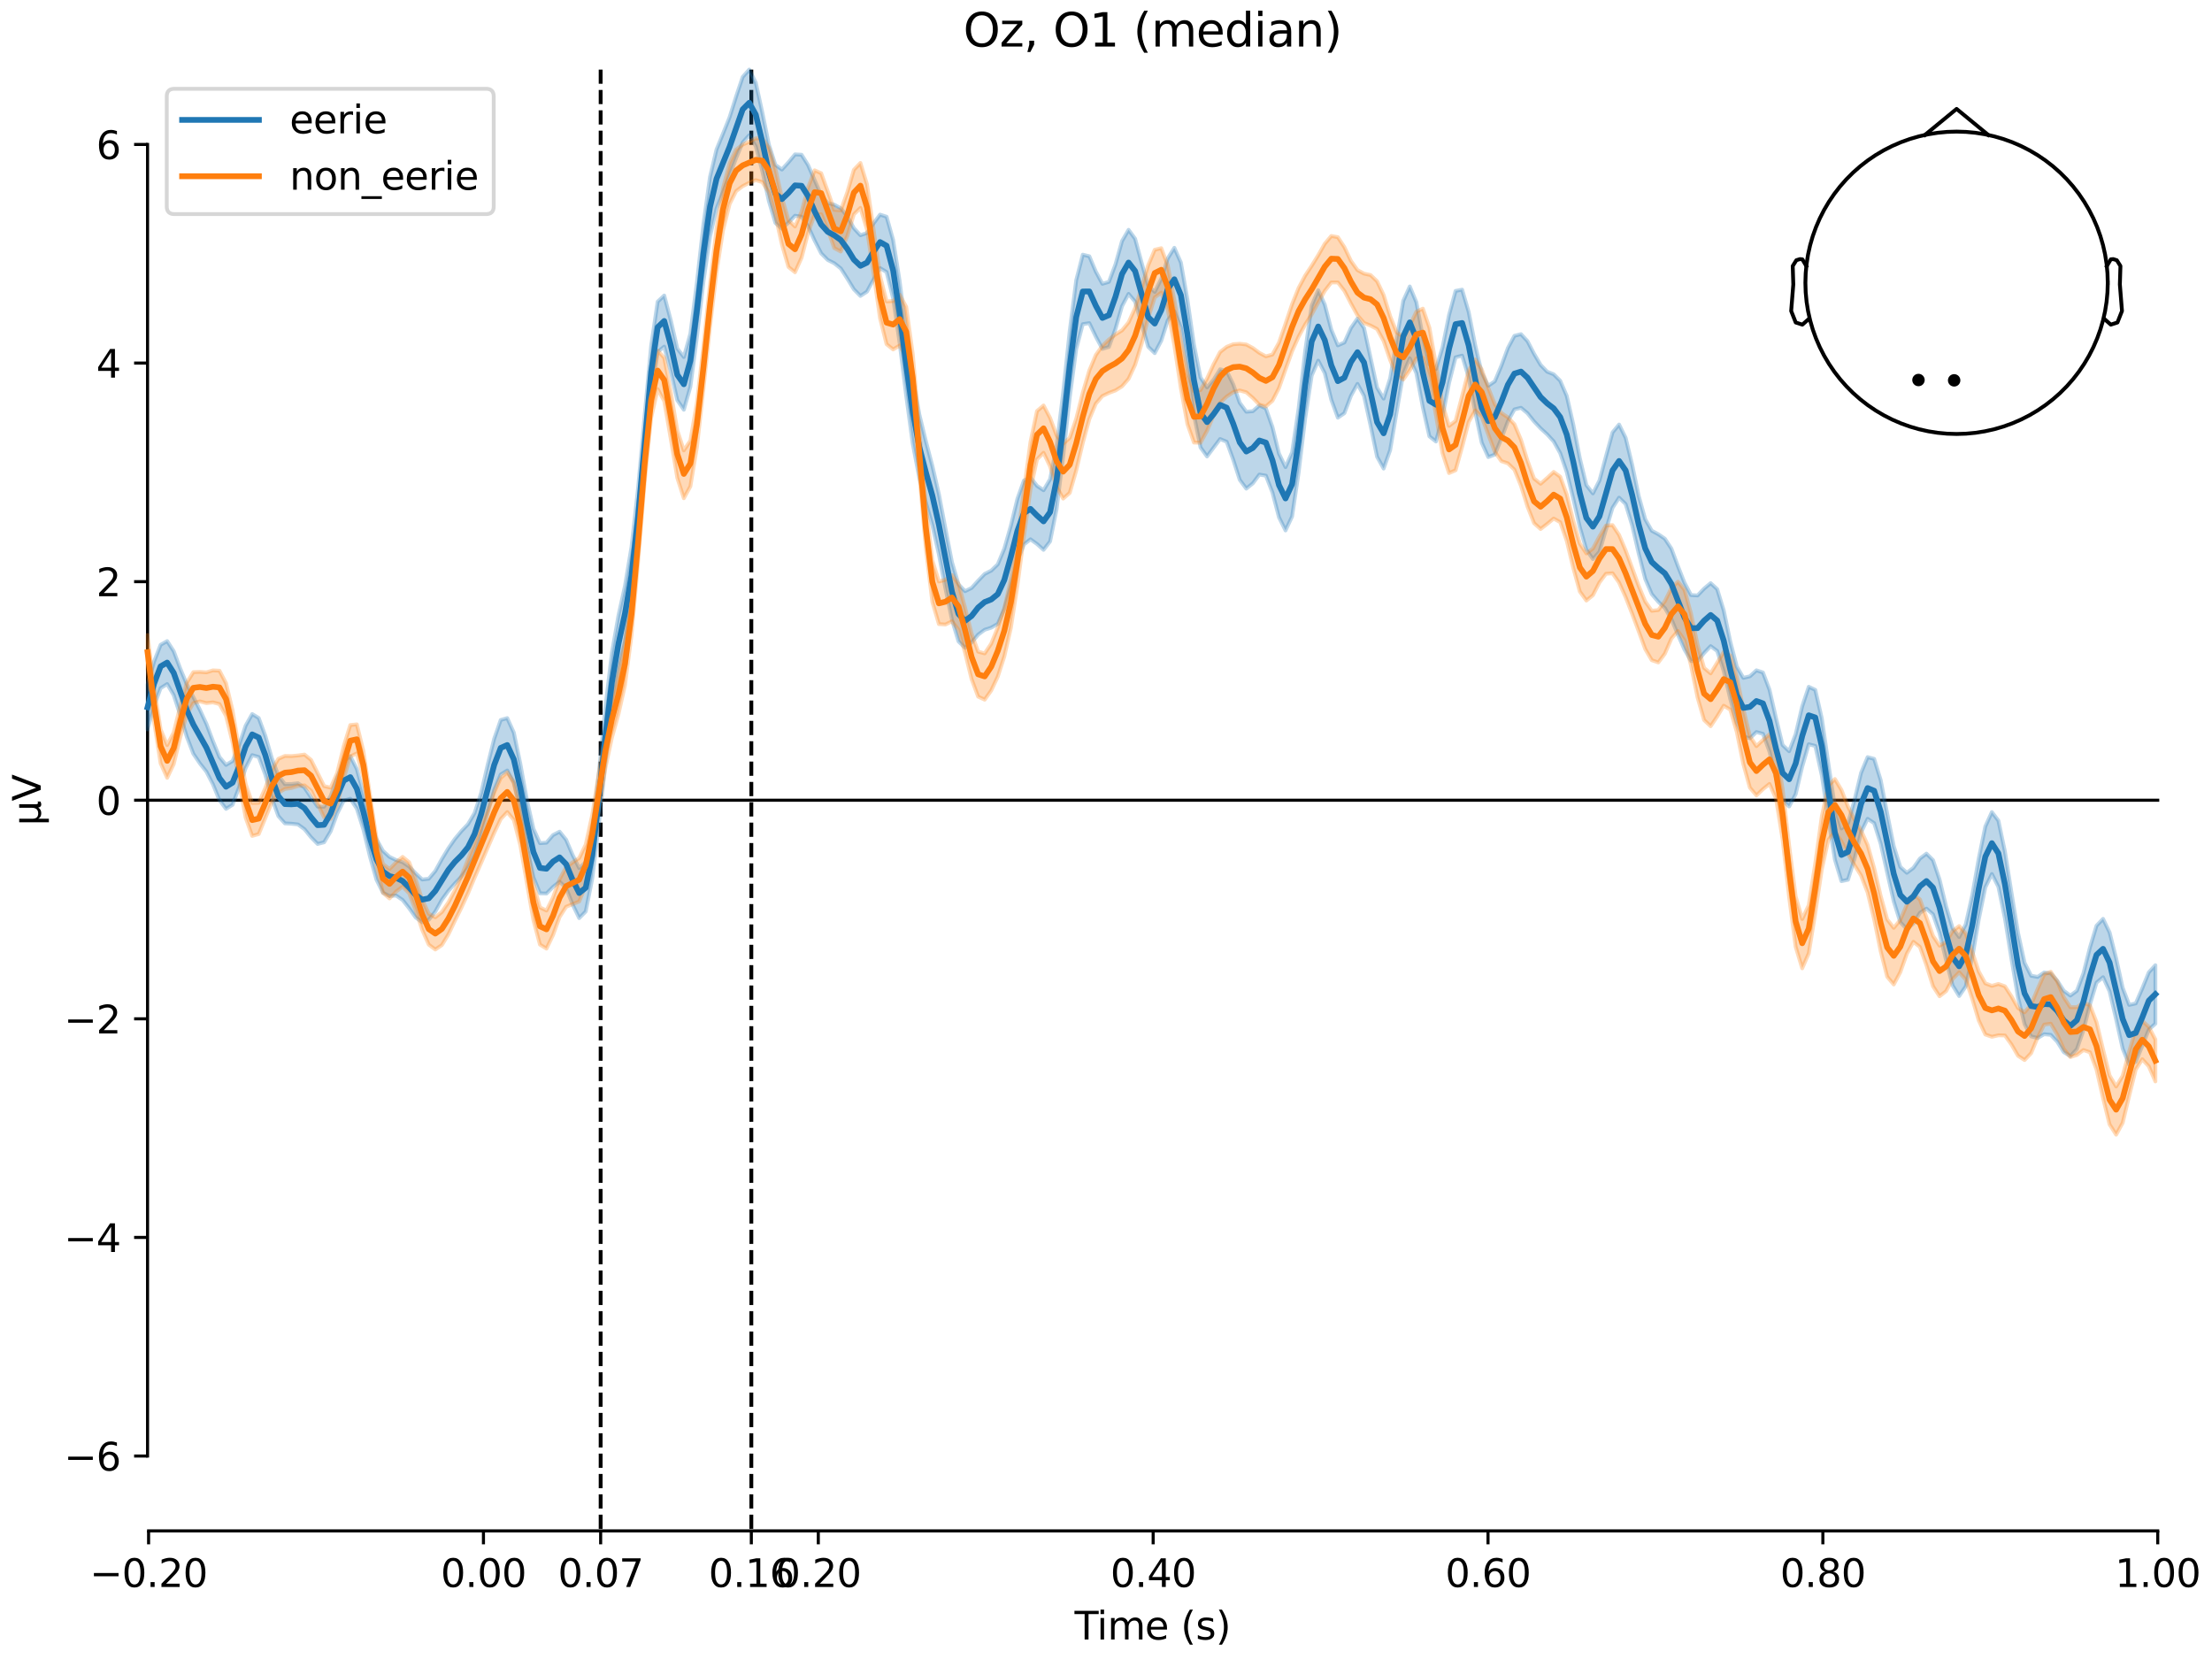 <?xml version="1.0" encoding="utf-8" standalone="no"?>
<!DOCTYPE svg PUBLIC "-//W3C//DTD SVG 1.1//EN"
  "http://www.w3.org/Graphics/SVG/1.1/DTD/svg11.dtd">
<svg xmlns:xlink="http://www.w3.org/1999/xlink" width="576pt" height="432pt" viewBox="0 0 576 432" xmlns="http://www.w3.org/2000/svg" version="1.1">
 <defs>
  <style type="text/css">*{stroke-linejoin: round; stroke-linecap: butt}</style>
 </defs>
 <g id="figure_1">
  <g id="patch_1">
   <path d="M 0 432 
L 576 432 
L 576 0 
L 0 0 
z
" style="fill: #ffffff"/>
  </g>
  <g id="axes_1">
   <g id="patch_2">
    <path d="M 38.421 398.644 
L 561.867 398.644 
L 561.867 18.118 
L 38.421 18.118 
L 38.421 398.644 
z
" style="fill: none; opacity: 0"/>
   </g>
   <g id="patch_3">
    <path d="M 38.421 379.14 
L 38.421 37.622 
" style="fill: none; stroke: #000000; stroke-width: 0.8; stroke-linejoin: miter; stroke-linecap: square"/>
   </g>
   <g id="LineCollection_1">
    <path d="M 156.407 18.118 
L 156.407 398.644 
" clip-path="url(#pf7783810d3)" style="fill: none; stroke-dasharray: 3.7,1.6; stroke-dashoffset: 0; stroke: #000000"/>
    <path d="M 195.645 18.118 
L 195.645 398.644 
" clip-path="url(#pf7783810d3)" style="fill: none; stroke-dasharray: 3.7,1.6; stroke-dashoffset: 0; stroke: #000000"/>
   </g>
   <g id="matplotlib.axis_1">
    <g id="xtick_1">
     <g id="line2d_1">
      <defs>
       <path id="m8d69653746" d="M 0 0 
L 0 3.5 
" style="stroke: #000000; stroke-width: 0.8"/>
      </defs>
      <g>
       <use xlink:href="#m8d69653746" x="38.693" y="398.644" style="stroke: #000000; stroke-width: 0.8"/>
      </g>
     </g>
     <g id="text_1">
      <!-- −0.20 -->
      <g transform="translate(23.37 413.242) scale(0.1 -0.1)">
       <defs>
        <path id="DejaVuSans-2212" d="M 678 2272 
L 4684 2272 
L 4684 1741 
L 678 1741 
L 678 2272 
z
" transform="scale(0.016)"/>
        <path id="DejaVuSans-30" d="M 2034 4250 
Q 1547 4250 1301 3770 
Q 1056 3291 1056 2328 
Q 1056 1369 1301 889 
Q 1547 409 2034 409 
Q 2525 409 2770 889 
Q 3016 1369 3016 2328 
Q 3016 3291 2770 3770 
Q 2525 4250 2034 4250 
z
M 2034 4750 
Q 2819 4750 3233 4129 
Q 3647 3509 3647 2328 
Q 3647 1150 3233 529 
Q 2819 -91 2034 -91 
Q 1250 -91 836 529 
Q 422 1150 422 2328 
Q 422 3509 836 4129 
Q 1250 4750 2034 4750 
z
" transform="scale(0.016)"/>
        <path id="DejaVuSans-2e" d="M 684 794 
L 1344 794 
L 1344 0 
L 684 0 
L 684 794 
z
" transform="scale(0.016)"/>
        <path id="DejaVuSans-32" d="M 1228 531 
L 3431 531 
L 3431 0 
L 469 0 
L 469 531 
Q 828 903 1448 1529 
Q 2069 2156 2228 2338 
Q 2531 2678 2651 2914 
Q 2772 3150 2772 3378 
Q 2772 3750 2511 3984 
Q 2250 4219 1831 4219 
Q 1534 4219 1204 4116 
Q 875 4013 500 3803 
L 500 4441 
Q 881 4594 1212 4672 
Q 1544 4750 1819 4750 
Q 2544 4750 2975 4387 
Q 3406 4025 3406 3419 
Q 3406 3131 3298 2873 
Q 3191 2616 2906 2266 
Q 2828 2175 2409 1742 
Q 1991 1309 1228 531 
z
" transform="scale(0.016)"/>
       </defs>
       <use xlink:href="#DejaVuSans-2212"/>
       <use xlink:href="#DejaVuSans-30" transform="translate(83.789 0)"/>
       <use xlink:href="#DejaVuSans-2e" transform="translate(147.412 0)"/>
       <use xlink:href="#DejaVuSans-32" transform="translate(179.199 0)"/>
       <use xlink:href="#DejaVuSans-30" transform="translate(242.822 0)"/>
      </g>
     </g>
    </g>
    <g id="xtick_2">
     <g id="line2d_2">
      <g>
       <use xlink:href="#m8d69653746" x="125.889" y="398.644" style="stroke: #000000; stroke-width: 0.8"/>
      </g>
     </g>
     <g id="text_2">
      <!-- 0.00 -->
      <g transform="translate(114.756 413.242) scale(0.1 -0.1)">
       <use xlink:href="#DejaVuSans-30"/>
       <use xlink:href="#DejaVuSans-2e" transform="translate(63.623 0)"/>
       <use xlink:href="#DejaVuSans-30" transform="translate(95.41 0)"/>
       <use xlink:href="#DejaVuSans-30" transform="translate(159.033 0)"/>
      </g>
     </g>
    </g>
    <g id="xtick_3">
     <g id="line2d_3">
      <g>
       <use xlink:href="#m8d69653746" x="156.407" y="398.644" style="stroke: #000000; stroke-width: 0.8"/>
      </g>
     </g>
     <g id="text_3">
      <!-- 0.07 -->
      <g transform="translate(145.274 413.242) scale(0.1 -0.1)">
       <defs>
        <path id="DejaVuSans-37" d="M 525 4666 
L 3525 4666 
L 3525 4397 
L 1831 0 
L 1172 0 
L 2766 4134 
L 525 4134 
L 525 4666 
z
" transform="scale(0.016)"/>
       </defs>
       <use xlink:href="#DejaVuSans-30"/>
       <use xlink:href="#DejaVuSans-2e" transform="translate(63.623 0)"/>
       <use xlink:href="#DejaVuSans-30" transform="translate(95.41 0)"/>
       <use xlink:href="#DejaVuSans-37" transform="translate(159.033 0)"/>
      </g>
     </g>
    </g>
    <g id="xtick_4">
     <g id="line2d_4">
      <g>
       <use xlink:href="#m8d69653746" x="195.645" y="398.644" style="stroke: #000000; stroke-width: 0.8"/>
      </g>
     </g>
     <g id="text_4">
      <!-- 0.16 -->
      <g transform="translate(184.512 413.242) scale(0.1 -0.1)">
       <defs>
        <path id="DejaVuSans-31" d="M 794 531 
L 1825 531 
L 1825 4091 
L 703 3866 
L 703 4441 
L 1819 4666 
L 2450 4666 
L 2450 531 
L 3481 531 
L 3481 0 
L 794 0 
L 794 531 
z
" transform="scale(0.016)"/>
        <path id="DejaVuSans-36" d="M 2113 2584 
Q 1688 2584 1439 2293 
Q 1191 2003 1191 1497 
Q 1191 994 1439 701 
Q 1688 409 2113 409 
Q 2538 409 2786 701 
Q 3034 994 3034 1497 
Q 3034 2003 2786 2293 
Q 2538 2584 2113 2584 
z
M 3366 4563 
L 3366 3988 
Q 3128 4100 2886 4159 
Q 2644 4219 2406 4219 
Q 1781 4219 1451 3797 
Q 1122 3375 1075 2522 
Q 1259 2794 1537 2939 
Q 1816 3084 2150 3084 
Q 2853 3084 3261 2657 
Q 3669 2231 3669 1497 
Q 3669 778 3244 343 
Q 2819 -91 2113 -91 
Q 1303 -91 875 529 
Q 447 1150 447 2328 
Q 447 3434 972 4092 
Q 1497 4750 2381 4750 
Q 2619 4750 2861 4703 
Q 3103 4656 3366 4563 
z
" transform="scale(0.016)"/>
       </defs>
       <use xlink:href="#DejaVuSans-30"/>
       <use xlink:href="#DejaVuSans-2e" transform="translate(63.623 0)"/>
       <use xlink:href="#DejaVuSans-31" transform="translate(95.41 0)"/>
       <use xlink:href="#DejaVuSans-36" transform="translate(159.033 0)"/>
      </g>
     </g>
    </g>
    <g id="xtick_5">
     <g id="line2d_5">
      <g>
       <use xlink:href="#m8d69653746" x="213.084" y="398.644" style="stroke: #000000; stroke-width: 0.8"/>
      </g>
     </g>
     <g id="text_5">
      <!-- 0.20 -->
      <g transform="translate(201.952 413.242) scale(0.1 -0.1)">
       <use xlink:href="#DejaVuSans-30"/>
       <use xlink:href="#DejaVuSans-2e" transform="translate(63.623 0)"/>
       <use xlink:href="#DejaVuSans-32" transform="translate(95.41 0)"/>
       <use xlink:href="#DejaVuSans-30" transform="translate(159.033 0)"/>
      </g>
     </g>
    </g>
    <g id="xtick_6">
     <g id="line2d_6">
      <g>
       <use xlink:href="#m8d69653746" x="300.28" y="398.644" style="stroke: #000000; stroke-width: 0.8"/>
      </g>
     </g>
     <g id="text_6">
      <!-- 0.40 -->
      <g transform="translate(289.147 413.242) scale(0.1 -0.1)">
       <defs>
        <path id="DejaVuSans-34" d="M 2419 4116 
L 825 1625 
L 2419 1625 
L 2419 4116 
z
M 2253 4666 
L 3047 4666 
L 3047 1625 
L 3713 1625 
L 3713 1100 
L 3047 1100 
L 3047 0 
L 2419 0 
L 2419 1100 
L 313 1100 
L 313 1709 
L 2253 4666 
z
" transform="scale(0.016)"/>
       </defs>
       <use xlink:href="#DejaVuSans-30"/>
       <use xlink:href="#DejaVuSans-2e" transform="translate(63.623 0)"/>
       <use xlink:href="#DejaVuSans-34" transform="translate(95.41 0)"/>
       <use xlink:href="#DejaVuSans-30" transform="translate(159.033 0)"/>
      </g>
     </g>
    </g>
    <g id="xtick_7">
     <g id="line2d_7">
      <g>
       <use xlink:href="#m8d69653746" x="387.476" y="398.644" style="stroke: #000000; stroke-width: 0.8"/>
      </g>
     </g>
     <g id="text_7">
      <!-- 0.60 -->
      <g transform="translate(376.343 413.242) scale(0.1 -0.1)">
       <use xlink:href="#DejaVuSans-30"/>
       <use xlink:href="#DejaVuSans-2e" transform="translate(63.623 0)"/>
       <use xlink:href="#DejaVuSans-36" transform="translate(95.41 0)"/>
       <use xlink:href="#DejaVuSans-30" transform="translate(159.033 0)"/>
      </g>
     </g>
    </g>
    <g id="xtick_8">
     <g id="line2d_8">
      <g>
       <use xlink:href="#m8d69653746" x="474.671" y="398.644" style="stroke: #000000; stroke-width: 0.8"/>
      </g>
     </g>
     <g id="text_8">
      <!-- 0.80 -->
      <g transform="translate(463.538 413.242) scale(0.1 -0.1)">
       <defs>
        <path id="DejaVuSans-38" d="M 2034 2216 
Q 1584 2216 1326 1975 
Q 1069 1734 1069 1313 
Q 1069 891 1326 650 
Q 1584 409 2034 409 
Q 2484 409 2743 651 
Q 3003 894 3003 1313 
Q 3003 1734 2745 1975 
Q 2488 2216 2034 2216 
z
M 1403 2484 
Q 997 2584 770 2862 
Q 544 3141 544 3541 
Q 544 4100 942 4425 
Q 1341 4750 2034 4750 
Q 2731 4750 3128 4425 
Q 3525 4100 3525 3541 
Q 3525 3141 3298 2862 
Q 3072 2584 2669 2484 
Q 3125 2378 3379 2068 
Q 3634 1759 3634 1313 
Q 3634 634 3220 271 
Q 2806 -91 2034 -91 
Q 1263 -91 848 271 
Q 434 634 434 1313 
Q 434 1759 690 2068 
Q 947 2378 1403 2484 
z
M 1172 3481 
Q 1172 3119 1398 2916 
Q 1625 2713 2034 2713 
Q 2441 2713 2670 2916 
Q 2900 3119 2900 3481 
Q 2900 3844 2670 4047 
Q 2441 4250 2034 4250 
Q 1625 4250 1398 4047 
Q 1172 3844 1172 3481 
z
" transform="scale(0.016)"/>
       </defs>
       <use xlink:href="#DejaVuSans-30"/>
       <use xlink:href="#DejaVuSans-2e" transform="translate(63.623 0)"/>
       <use xlink:href="#DejaVuSans-38" transform="translate(95.41 0)"/>
       <use xlink:href="#DejaVuSans-30" transform="translate(159.033 0)"/>
      </g>
     </g>
    </g>
    <g id="xtick_9">
     <g id="line2d_9">
      <g>
       <use xlink:href="#m8d69653746" x="561.867" y="398.644" style="stroke: #000000; stroke-width: 0.8"/>
      </g>
     </g>
     <g id="text_9">
      <!-- 1.00 -->
      <g transform="translate(550.734 413.242) scale(0.1 -0.1)">
       <use xlink:href="#DejaVuSans-31"/>
       <use xlink:href="#DejaVuSans-2e" transform="translate(63.623 0)"/>
       <use xlink:href="#DejaVuSans-30" transform="translate(95.41 0)"/>
       <use xlink:href="#DejaVuSans-30" transform="translate(159.033 0)"/>
      </g>
     </g>
    </g>
    <g id="text_10">
     <!-- Time (s) -->
     <g transform="translate(279.815 426.92) scale(0.1 -0.1)">
      <defs>
       <path id="DejaVuSans-54" d="M -19 4666 
L 3928 4666 
L 3928 4134 
L 2272 4134 
L 2272 0 
L 1638 0 
L 1638 4134 
L -19 4134 
L -19 4666 
z
" transform="scale(0.016)"/>
       <path id="DejaVuSans-69" d="M 603 3500 
L 1178 3500 
L 1178 0 
L 603 0 
L 603 3500 
z
M 603 4863 
L 1178 4863 
L 1178 4134 
L 603 4134 
L 603 4863 
z
" transform="scale(0.016)"/>
       <path id="DejaVuSans-6d" d="M 3328 2828 
Q 3544 3216 3844 3400 
Q 4144 3584 4550 3584 
Q 5097 3584 5394 3201 
Q 5691 2819 5691 2113 
L 5691 0 
L 5113 0 
L 5113 2094 
Q 5113 2597 4934 2840 
Q 4756 3084 4391 3084 
Q 3944 3084 3684 2787 
Q 3425 2491 3425 1978 
L 3425 0 
L 2847 0 
L 2847 2094 
Q 2847 2600 2669 2842 
Q 2491 3084 2119 3084 
Q 1678 3084 1418 2786 
Q 1159 2488 1159 1978 
L 1159 0 
L 581 0 
L 581 3500 
L 1159 3500 
L 1159 2956 
Q 1356 3278 1631 3431 
Q 1906 3584 2284 3584 
Q 2666 3584 2933 3390 
Q 3200 3197 3328 2828 
z
" transform="scale(0.016)"/>
       <path id="DejaVuSans-65" d="M 3597 1894 
L 3597 1613 
L 953 1613 
Q 991 1019 1311 708 
Q 1631 397 2203 397 
Q 2534 397 2845 478 
Q 3156 559 3463 722 
L 3463 178 
Q 3153 47 2828 -22 
Q 2503 -91 2169 -91 
Q 1331 -91 842 396 
Q 353 884 353 1716 
Q 353 2575 817 3079 
Q 1281 3584 2069 3584 
Q 2775 3584 3186 3129 
Q 3597 2675 3597 1894 
z
M 3022 2063 
Q 3016 2534 2758 2815 
Q 2500 3097 2075 3097 
Q 1594 3097 1305 2825 
Q 1016 2553 972 2059 
L 3022 2063 
z
" transform="scale(0.016)"/>
       <path id="DejaVuSans-20" transform="scale(0.016)"/>
       <path id="DejaVuSans-28" d="M 1984 4856 
Q 1566 4138 1362 3434 
Q 1159 2731 1159 2009 
Q 1159 1288 1364 580 
Q 1569 -128 1984 -844 
L 1484 -844 
Q 1016 -109 783 600 
Q 550 1309 550 2009 
Q 550 2706 781 3412 
Q 1013 4119 1484 4856 
L 1984 4856 
z
" transform="scale(0.016)"/>
       <path id="DejaVuSans-73" d="M 2834 3397 
L 2834 2853 
Q 2591 2978 2328 3040 
Q 2066 3103 1784 3103 
Q 1356 3103 1142 2972 
Q 928 2841 928 2578 
Q 928 2378 1081 2264 
Q 1234 2150 1697 2047 
L 1894 2003 
Q 2506 1872 2764 1633 
Q 3022 1394 3022 966 
Q 3022 478 2636 193 
Q 2250 -91 1575 -91 
Q 1294 -91 989 -36 
Q 684 19 347 128 
L 347 722 
Q 666 556 975 473 
Q 1284 391 1588 391 
Q 1994 391 2212 530 
Q 2431 669 2431 922 
Q 2431 1156 2273 1281 
Q 2116 1406 1581 1522 
L 1381 1569 
Q 847 1681 609 1914 
Q 372 2147 372 2553 
Q 372 3047 722 3315 
Q 1072 3584 1716 3584 
Q 2034 3584 2315 3537 
Q 2597 3491 2834 3397 
z
" transform="scale(0.016)"/>
       <path id="DejaVuSans-29" d="M 513 4856 
L 1013 4856 
Q 1481 4119 1714 3412 
Q 1947 2706 1947 2009 
Q 1947 1309 1714 600 
Q 1481 -109 1013 -844 
L 513 -844 
Q 928 -128 1133 580 
Q 1338 1288 1338 2009 
Q 1338 2731 1133 3434 
Q 928 4138 513 4856 
z
" transform="scale(0.016)"/>
      </defs>
      <use xlink:href="#DejaVuSans-54"/>
      <use xlink:href="#DejaVuSans-69" transform="translate(57.959 0)"/>
      <use xlink:href="#DejaVuSans-6d" transform="translate(85.742 0)"/>
      <use xlink:href="#DejaVuSans-65" transform="translate(183.154 0)"/>
      <use xlink:href="#DejaVuSans-20" transform="translate(244.678 0)"/>
      <use xlink:href="#DejaVuSans-28" transform="translate(276.465 0)"/>
      <use xlink:href="#DejaVuSans-73" transform="translate(315.479 0)"/>
      <use xlink:href="#DejaVuSans-29" transform="translate(367.578 0)"/>
     </g>
    </g>
   </g>
   <g id="matplotlib.axis_2">
    <g id="ytick_1">
     <g id="line2d_10">
      <defs>
       <path id="m2454a46559" d="M 0 0 
L -3.5 0 
" style="stroke: #000000; stroke-width: 0.8"/>
      </defs>
      <g>
       <use xlink:href="#m2454a46559" x="38.421" y="379.14" style="stroke: #000000; stroke-width: 0.8"/>
      </g>
     </g>
     <g id="text_11">
      <!-- −6 -->
      <g transform="translate(16.678 382.939) scale(0.1 -0.1)">
       <use xlink:href="#DejaVuSans-2212"/>
       <use xlink:href="#DejaVuSans-36" transform="translate(83.789 0)"/>
      </g>
     </g>
    </g>
    <g id="ytick_2">
     <g id="line2d_11">
      <g>
       <use xlink:href="#m2454a46559" x="38.421" y="322.22" style="stroke: #000000; stroke-width: 0.8"/>
      </g>
     </g>
     <g id="text_12">
      <!-- −4 -->
      <g transform="translate(16.678 326.019) scale(0.1 -0.1)">
       <use xlink:href="#DejaVuSans-2212"/>
       <use xlink:href="#DejaVuSans-34" transform="translate(83.789 0)"/>
      </g>
     </g>
    </g>
    <g id="ytick_3">
     <g id="line2d_12">
      <g>
       <use xlink:href="#m2454a46559" x="38.421" y="265.301" style="stroke: #000000; stroke-width: 0.8"/>
      </g>
     </g>
     <g id="text_13">
      <!-- −2 -->
      <g transform="translate(16.678 269.1) scale(0.1 -0.1)">
       <use xlink:href="#DejaVuSans-2212"/>
       <use xlink:href="#DejaVuSans-32" transform="translate(83.789 0)"/>
      </g>
     </g>
    </g>
    <g id="ytick_4">
     <g id="line2d_13">
      <g>
       <use xlink:href="#m2454a46559" x="38.421" y="208.381" style="stroke: #000000; stroke-width: 0.8"/>
      </g>
     </g>
     <g id="text_14">
      <!-- 0 -->
      <g transform="translate(25.058 212.18) scale(0.1 -0.1)">
       <use xlink:href="#DejaVuSans-30"/>
      </g>
     </g>
    </g>
    <g id="ytick_5">
     <g id="line2d_14">
      <g>
       <use xlink:href="#m2454a46559" x="38.421" y="151.461" style="stroke: #000000; stroke-width: 0.8"/>
      </g>
     </g>
     <g id="text_15">
      <!-- 2 -->
      <g transform="translate(25.058 155.261) scale(0.1 -0.1)">
       <use xlink:href="#DejaVuSans-32"/>
      </g>
     </g>
    </g>
    <g id="ytick_6">
     <g id="line2d_15">
      <g>
       <use xlink:href="#m2454a46559" x="38.421" y="94.542" style="stroke: #000000; stroke-width: 0.8"/>
      </g>
     </g>
     <g id="text_16">
      <!-- 4 -->
      <g transform="translate(25.058 98.341) scale(0.1 -0.1)">
       <use xlink:href="#DejaVuSans-34"/>
      </g>
     </g>
    </g>
    <g id="ytick_7">
     <g id="line2d_16">
      <g>
       <use xlink:href="#m2454a46559" x="38.421" y="37.622" style="stroke: #000000; stroke-width: 0.8"/>
      </g>
     </g>
     <g id="text_17">
      <!-- 6 -->
      <g transform="translate(25.058 41.421) scale(0.1 -0.1)">
       <use xlink:href="#DejaVuSans-36"/>
      </g>
     </g>
    </g>
    <g id="text_18">
     <!-- µV -->
     <g transform="translate(10.599 214.982) rotate(-90) scale(0.1 -0.1)">
      <defs>
       <path id="DejaVuSans-b5" d="M 544 -1331 
L 544 3500 
L 1119 3500 
L 1119 1325 
Q 1119 872 1334 640 
Q 1550 409 1972 409 
Q 2434 409 2667 671 
Q 2900 934 2900 1459 
L 2900 3500 
L 3475 3500 
L 3475 806 
Q 3475 619 3529 530 
Q 3584 441 3700 441 
Q 3728 441 3778 458 
Q 3828 475 3916 513 
L 3916 50 
Q 3788 -22 3673 -56 
Q 3559 -91 3450 -91 
Q 3234 -91 3106 31 
Q 2978 153 2931 403 
Q 2775 156 2548 32 
Q 2322 -91 2016 -91 
Q 1697 -91 1473 31 
Q 1250 153 1119 397 
L 1119 -1331 
L 544 -1331 
z
" transform="scale(0.016)"/>
       <path id="DejaVuSans-56" d="M 1831 0 
L 50 4666 
L 709 4666 
L 2188 738 
L 3669 4666 
L 4325 4666 
L 2547 0 
L 1831 0 
z
" transform="scale(0.016)"/>
      </defs>
      <use xlink:href="#DejaVuSans-b5"/>
      <use xlink:href="#DejaVuSans-56" transform="translate(63.623 0)"/>
     </g>
    </g>
   </g>
   <g id="patch_4">
    <path d="M 38.693 398.644 
L 561.867 398.644 
" style="fill: none; stroke: #000000; stroke-width: 0.8; stroke-linejoin: miter; stroke-linecap: square"/>
   </g>
   <g id="patch_5">
    <path d="M 38.421 208.381 
L 561.867 208.381 
" style="fill: none; stroke: #000000; stroke-width: 0.8; stroke-linejoin: miter; stroke-linecap: square"/>
   </g>
   <g id="text_19">
    <!-- Oz, O1 (median) -->
    <g transform="translate(250.837 12.118) scale(0.12 -0.12)">
     <defs>
      <path id="DejaVuSans-4f" d="M 2522 4238 
Q 1834 4238 1429 3725 
Q 1025 3213 1025 2328 
Q 1025 1447 1429 934 
Q 1834 422 2522 422 
Q 3209 422 3611 934 
Q 4013 1447 4013 2328 
Q 4013 3213 3611 3725 
Q 3209 4238 2522 4238 
z
M 2522 4750 
Q 3503 4750 4090 4092 
Q 4678 3434 4678 2328 
Q 4678 1225 4090 567 
Q 3503 -91 2522 -91 
Q 1538 -91 948 565 
Q 359 1222 359 2328 
Q 359 3434 948 4092 
Q 1538 4750 2522 4750 
z
" transform="scale(0.016)"/>
      <path id="DejaVuSans-7a" d="M 353 3500 
L 3084 3500 
L 3084 2975 
L 922 459 
L 3084 459 
L 3084 0 
L 275 0 
L 275 525 
L 2438 3041 
L 353 3041 
L 353 3500 
z
" transform="scale(0.016)"/>
      <path id="DejaVuSans-2c" d="M 750 794 
L 1409 794 
L 1409 256 
L 897 -744 
L 494 -744 
L 750 256 
L 750 794 
z
" transform="scale(0.016)"/>
      <path id="DejaVuSans-64" d="M 2906 2969 
L 2906 4863 
L 3481 4863 
L 3481 0 
L 2906 0 
L 2906 525 
Q 2725 213 2448 61 
Q 2172 -91 1784 -91 
Q 1150 -91 751 415 
Q 353 922 353 1747 
Q 353 2572 751 3078 
Q 1150 3584 1784 3584 
Q 2172 3584 2448 3432 
Q 2725 3281 2906 2969 
z
M 947 1747 
Q 947 1113 1208 752 
Q 1469 391 1925 391 
Q 2381 391 2643 752 
Q 2906 1113 2906 1747 
Q 2906 2381 2643 2742 
Q 2381 3103 1925 3103 
Q 1469 3103 1208 2742 
Q 947 2381 947 1747 
z
" transform="scale(0.016)"/>
      <path id="DejaVuSans-61" d="M 2194 1759 
Q 1497 1759 1228 1600 
Q 959 1441 959 1056 
Q 959 750 1161 570 
Q 1363 391 1709 391 
Q 2188 391 2477 730 
Q 2766 1069 2766 1631 
L 2766 1759 
L 2194 1759 
z
M 3341 1997 
L 3341 0 
L 2766 0 
L 2766 531 
Q 2569 213 2275 61 
Q 1981 -91 1556 -91 
Q 1019 -91 701 211 
Q 384 513 384 1019 
Q 384 1609 779 1909 
Q 1175 2209 1959 2209 
L 2766 2209 
L 2766 2266 
Q 2766 2663 2505 2880 
Q 2244 3097 1772 3097 
Q 1472 3097 1187 3025 
Q 903 2953 641 2809 
L 641 3341 
Q 956 3463 1253 3523 
Q 1550 3584 1831 3584 
Q 2591 3584 2966 3190 
Q 3341 2797 3341 1997 
z
" transform="scale(0.016)"/>
      <path id="DejaVuSans-6e" d="M 3513 2113 
L 3513 0 
L 2938 0 
L 2938 2094 
Q 2938 2591 2744 2837 
Q 2550 3084 2163 3084 
Q 1697 3084 1428 2787 
Q 1159 2491 1159 1978 
L 1159 0 
L 581 0 
L 581 3500 
L 1159 3500 
L 1159 2956 
Q 1366 3272 1645 3428 
Q 1925 3584 2291 3584 
Q 2894 3584 3203 3211 
Q 3513 2838 3513 2113 
z
" transform="scale(0.016)"/>
     </defs>
     <use xlink:href="#DejaVuSans-4f"/>
     <use xlink:href="#DejaVuSans-7a" transform="translate(78.711 0)"/>
     <use xlink:href="#DejaVuSans-2c" transform="translate(131.201 0)"/>
     <use xlink:href="#DejaVuSans-20" transform="translate(162.988 0)"/>
     <use xlink:href="#DejaVuSans-4f" transform="translate(194.775 0)"/>
     <use xlink:href="#DejaVuSans-31" transform="translate(273.486 0)"/>
     <use xlink:href="#DejaVuSans-20" transform="translate(337.109 0)"/>
     <use xlink:href="#DejaVuSans-28" transform="translate(368.896 0)"/>
     <use xlink:href="#DejaVuSans-6d" transform="translate(407.91 0)"/>
     <use xlink:href="#DejaVuSans-65" transform="translate(505.322 0)"/>
     <use xlink:href="#DejaVuSans-64" transform="translate(566.846 0)"/>
     <use xlink:href="#DejaVuSans-69" transform="translate(630.322 0)"/>
     <use xlink:href="#DejaVuSans-61" transform="translate(658.105 0)"/>
     <use xlink:href="#DejaVuSans-6e" transform="translate(719.385 0)"/>
     <use xlink:href="#DejaVuSans-29" transform="translate(782.764 0)"/>
    </g>
   </g>
   <g id="legend_1">
    <g id="patch_6">
     <path d="M 45.421 55.753 
L 126.563 55.753 
Q 128.563 55.753 128.563 53.753 
L 128.563 25.118 
Q 128.563 23.118 126.563 23.118 
L 45.421 23.118 
Q 43.421 23.118 43.421 25.118 
L 43.421 53.753 
Q 43.421 55.753 45.421 55.753 
z
" style="fill: #ffffff; opacity: 0.8; stroke: #cccccc; stroke-linejoin: miter"/>
    </g>
    <g id="line2d_17">
     <path d="M 47.421 31.217 
L 57.421 31.217 
L 67.421 31.217 
" style="fill: none; stroke: #1f77b4; stroke-width: 1.5; stroke-linecap: square"/>
    </g>
    <g id="text_20">
     <!-- eerie -->
     <g transform="translate(75.421 34.717) scale(0.1 -0.1)">
      <defs>
       <path id="DejaVuSans-72" d="M 2631 2963 
Q 2534 3019 2420 3045 
Q 2306 3072 2169 3072 
Q 1681 3072 1420 2755 
Q 1159 2438 1159 1844 
L 1159 0 
L 581 0 
L 581 3500 
L 1159 3500 
L 1159 2956 
Q 1341 3275 1631 3429 
Q 1922 3584 2338 3584 
Q 2397 3584 2469 3576 
Q 2541 3569 2628 3553 
L 2631 2963 
z
" transform="scale(0.016)"/>
      </defs>
      <use xlink:href="#DejaVuSans-65"/>
      <use xlink:href="#DejaVuSans-65" transform="translate(61.523 0)"/>
      <use xlink:href="#DejaVuSans-72" transform="translate(123.047 0)"/>
      <use xlink:href="#DejaVuSans-69" transform="translate(164.16 0)"/>
      <use xlink:href="#DejaVuSans-65" transform="translate(191.943 0)"/>
     </g>
    </g>
    <g id="line2d_18">
     <path d="M 47.421 45.895 
L 57.421 45.895 
L 67.421 45.895 
" style="fill: none; stroke: #ff7f0e; stroke-width: 1.5; stroke-linecap: square"/>
    </g>
    <g id="text_21">
     <!-- non_eerie -->
     <g transform="translate(75.421 49.395) scale(0.1 -0.1)">
      <defs>
       <path id="DejaVuSans-6f" d="M 1959 3097 
Q 1497 3097 1228 2736 
Q 959 2375 959 1747 
Q 959 1119 1226 758 
Q 1494 397 1959 397 
Q 2419 397 2687 759 
Q 2956 1122 2956 1747 
Q 2956 2369 2687 2733 
Q 2419 3097 1959 3097 
z
M 1959 3584 
Q 2709 3584 3137 3096 
Q 3566 2609 3566 1747 
Q 3566 888 3137 398 
Q 2709 -91 1959 -91 
Q 1206 -91 779 398 
Q 353 888 353 1747 
Q 353 2609 779 3096 
Q 1206 3584 1959 3584 
z
" transform="scale(0.016)"/>
       <path id="DejaVuSans-5f" d="M 3263 -1063 
L 3263 -1509 
L -63 -1509 
L -63 -1063 
L 3263 -1063 
z
" transform="scale(0.016)"/>
      </defs>
      <use xlink:href="#DejaVuSans-6e"/>
      <use xlink:href="#DejaVuSans-6f" transform="translate(63.379 0)"/>
      <use xlink:href="#DejaVuSans-6e" transform="translate(124.561 0)"/>
      <use xlink:href="#DejaVuSans-5f" transform="translate(187.939 0)"/>
      <use xlink:href="#DejaVuSans-65" transform="translate(237.939 0)"/>
      <use xlink:href="#DejaVuSans-65" transform="translate(299.463 0)"/>
      <use xlink:href="#DejaVuSans-72" transform="translate(360.986 0)"/>
      <use xlink:href="#DejaVuSans-69" transform="translate(402.1 0)"/>
      <use xlink:href="#DejaVuSans-65" transform="translate(429.883 0)"/>
     </g>
    </g>
   </g>
   <g id="FillBetweenPolyCollection_1">
    <defs>
     <path id="mc503de9f75" d="M 38.421 -253.778 
L 38.421 -242.054 
L 40.124 -248.245 
L 41.827 -252.804 
L 43.53 -253.876 
L 45.233 -250.988 
L 46.936 -245.793 
L 48.639 -240.166 
L 50.342 -235.729 
L 52.045 -233.213 
L 53.748 -231.055 
L 55.451 -227.755 
L 57.154 -223.626 
L 58.857 -221.375 
L 60.56 -222.438 
L 62.263 -227.01 
L 63.966 -231.994 
L 65.669 -235.368 
L 67.372 -234.87 
L 69.075 -230.285 
L 70.778 -224.171 
L 72.481 -219.494 
L 74.184 -217.592 
L 75.887 -217.503 
L 77.59 -217.314 
L 79.294 -216.077 
L 80.997 -213.973 
L 82.7 -212.236 
L 84.403 -212.678 
L 86.106 -215.531 
L 87.809 -220.135 
L 89.512 -223.487 
L 91.215 -224.011 
L 92.918 -221.429 
L 94.621 -216.016 
L 96.324 -208.988 
L 98.027 -202.937 
L 99.73 -199.539 
L 101.433 -198.687 
L 103.136 -198.805 
L 104.839 -197.643 
L 106.542 -195.493 
L 108.245 -193.098 
L 109.948 -191.844 
L 111.651 -192.491 
L 113.354 -194.634 
L 115.057 -197.684 
L 116.76 -200.029 
L 118.463 -201.951 
L 120.166 -203.759 
L 121.87 -205.974 
L 123.573 -209.197 
L 125.276 -214.207 
L 126.979 -220.319 
L 128.682 -226.315 
L 130.385 -230.319 
L 132.088 -231.37 
L 133.791 -228.063 
L 135.494 -220.853 
L 137.197 -211.678 
L 138.9 -203.562 
L 140.603 -199.38 
L 142.306 -199.328 
L 144.009 -201.043 
L 145.712 -202.407 
L 147.415 -200.786 
L 149.118 -196.445 
L 150.821 -192.926 
L 152.524 -194.66 
L 154.227 -203.233 
L 155.93 -217.248 
L 157.633 -233.279 
L 159.336 -247.131 
L 161.039 -256.992 
L 162.742 -264.913 
L 164.446 -274.867 
L 166.149 -290.139 
L 167.852 -309.865 
L 169.555 -328.585 
L 171.258 -340.362 
L 172.961 -341.744 
L 174.664 -335.27 
L 176.367 -327.787 
L 178.07 -325.305 
L 179.773 -331.277 
L 181.476 -344.263 
L 183.179 -358.724 
L 184.882 -370.42 
L 186.585 -377.711 
L 188.288 -382.046 
L 189.991 -386.336 
L 191.694 -390.85 
L 193.397 -394.917 
L 195.1 -396.786 
L 196.803 -393.9 
L 198.506 -387.428 
L 200.209 -379.652 
L 201.912 -373.959 
L 203.615 -372.446 
L 205.318 -374.025 
L 207.022 -375.822 
L 208.725 -375.569 
L 210.428 -373.056 
L 212.131 -369.348 
L 213.834 -366.032 
L 215.537 -364.308 
L 217.24 -363.451 
L 218.943 -362.094 
L 220.646 -359.44 
L 222.349 -356.656 
L 224.052 -354.938 
L 225.755 -356.05 
L 227.458 -359.203 
L 229.161 -362.191 
L 230.864 -361.154 
L 232.567 -354.309 
L 234.27 -342.627 
L 235.973 -328.966 
L 237.676 -316.459 
L 239.379 -307.597 
L 241.082 -301.176 
L 242.785 -295.208 
L 244.488 -287.626 
L 246.191 -278.758 
L 247.894 -270.583 
L 249.598 -264.966 
L 251.301 -263.333 
L 253.004 -264.693 
L 254.707 -266.745 
L 256.41 -268.008 
L 258.113 -268.561 
L 259.816 -269.541 
L 261.519 -273.419 
L 263.222 -279.361 
L 264.925 -285.993 
L 266.628 -290.214 
L 268.331 -291.569 
L 270.034 -290.343 
L 271.737 -288.819 
L 273.44 -291.015 
L 275.143 -299.466 
L 276.846 -313.129 
L 278.549 -328.48 
L 280.252 -341.135 
L 281.955 -347.591 
L 283.658 -347.853 
L 285.361 -344.311 
L 287.064 -341.155 
L 288.767 -341.663 
L 290.47 -346.37 
L 292.174 -352.258 
L 293.877 -355.467 
L 295.58 -353.449 
L 297.283 -347.663 
L 298.986 -341.709 
L 300.689 -340.041 
L 302.392 -343.269 
L 304.095 -348.607 
L 305.798 -350.932 
L 307.501 -346.733 
L 309.204 -336.051 
L 310.907 -323.917 
L 312.61 -315.491 
L 314.313 -313.14 
L 316.016 -315.431 
L 317.719 -317.679 
L 319.422 -316.967 
L 321.125 -312.299 
L 322.828 -307.048 
L 324.531 -304.762 
L 326.234 -306.144 
L 327.937 -308.418 
L 329.64 -308.136 
L 331.343 -303.744 
L 333.046 -297.281 
L 334.75 -293.875 
L 336.453 -297.499 
L 338.156 -308.925 
L 339.859 -323.035 
L 341.562 -334.188 
L 343.265 -338.086 
L 344.968 -334.83 
L 346.671 -327.89 
L 348.374 -323.233 
L 350.077 -324.409 
L 351.78 -328.92 
L 353.483 -332.031 
L 355.186 -328.908 
L 356.889 -321.182 
L 358.592 -313.046 
L 360.295 -309.987 
L 361.998 -314.806 
L 363.701 -324.847 
L 365.404 -334.692 
L 367.107 -338.686 
L 368.81 -334.838 
L 370.513 -325.91 
L 372.216 -318.373 
L 373.919 -317.028 
L 375.622 -323.443 
L 377.326 -332.238 
L 379.029 -338.948 
L 380.732 -339.396 
L 382.435 -333.737 
L 384.138 -324.747 
L 385.841 -316.724 
L 387.544 -312.978 
L 389.247 -313.621 
L 390.95 -317.774 
L 392.653 -322.31 
L 394.356 -325.386 
L 396.059 -325.814 
L 397.762 -324.385 
L 399.465 -322.258 
L 401.168 -320.456 
L 402.871 -318.903 
L 404.574 -317.046 
L 406.277 -313.985 
L 407.98 -309.063 
L 409.683 -302.137 
L 411.386 -294.723 
L 413.089 -288.831 
L 414.792 -286.419 
L 416.495 -288.294 
L 418.198 -294.105 
L 419.902 -299.753 
L 421.605 -302.406 
L 423.308 -300.742 
L 425.011 -295.19 
L 426.714 -287.869 
L 428.417 -281.232 
L 430.12 -277.283 
L 431.823 -275.289 
L 433.526 -273.665 
L 435.229 -270.778 
L 436.932 -266.72 
L 438.635 -262.844 
L 440.338 -259.905 
L 442.041 -259.775 
L 443.744 -261.955 
L 445.447 -263.743 
L 447.15 -262.487 
L 448.853 -257.258 
L 450.556 -249.983 
L 452.259 -243.815 
L 453.962 -240.194 
L 455.665 -239.754 
L 457.368 -241.374 
L 459.071 -240.909 
L 460.774 -236.265 
L 462.478 -229.293 
L 464.181 -223.607 
L 465.884 -222.006 
L 467.587 -225.185 
L 469.29 -232.346 
L 470.993 -238.194 
L 472.696 -237.759 
L 474.399 -230.059 
L 476.102 -218.796 
L 477.805 -208.159 
L 479.508 -202.554 
L 481.211 -202.915 
L 482.914 -208.325 
L 484.617 -215.244 
L 486.32 -218.777 
L 488.023 -217.652 
L 489.726 -212.29 
L 491.429 -204.724 
L 493.132 -197.272 
L 494.835 -191.854 
L 496.538 -190.04 
L 498.241 -191.523 
L 499.944 -194.302 
L 501.647 -195.395 
L 503.35 -193.906 
L 505.054 -189.044 
L 506.757 -181.963 
L 508.46 -175.373 
L 510.163 -172.633 
L 511.866 -175.124 
L 513.569 -182.633 
L 515.272 -192.618 
L 516.975 -200.932 
L 518.678 -204.401 
L 520.381 -201.06 
L 522.084 -192.821 
L 523.787 -182.291 
L 525.49 -172.249 
L 527.193 -165.3 
L 528.896 -162.114 
L 530.599 -161.701 
L 532.302 -162.696 
L 534.005 -162.528 
L 535.708 -160.731 
L 537.411 -158.017 
L 539.114 -156.991 
L 540.817 -158.816 
L 542.52 -163.704 
L 544.223 -170.445 
L 545.926 -176.118 
L 547.63 -177.532 
L 549.333 -173.842 
L 551.036 -166.594 
L 552.739 -158.945 
L 554.442 -154.731 
L 556.145 -155.499 
L 557.848 -159.644 
L 559.551 -163.891 
L 561.254 -165.435 
L 561.254 -180.662 
L 561.254 -180.662 
L 559.551 -178.818 
L 557.848 -174.646 
L 556.145 -170.719 
L 554.442 -170.332 
L 552.739 -174.787 
L 551.036 -182.453 
L 549.333 -189.209 
L 547.63 -192.733 
L 545.926 -190.946 
L 544.223 -185.299 
L 542.52 -178.543 
L 540.817 -174.003 
L 539.114 -172.751 
L 537.411 -173.998 
L 535.708 -176.622 
L 534.005 -178.518 
L 532.302 -178.773 
L 530.599 -177.615 
L 528.896 -177.921 
L 527.193 -181.303 
L 525.49 -189.094 
L 523.787 -199.534 
L 522.084 -210.224 
L 520.381 -218.299 
L 518.678 -220.535 
L 516.975 -216.791 
L 515.272 -208.511 
L 513.569 -198.881 
L 511.866 -191.286 
L 510.163 -188.003 
L 508.46 -190.293 
L 506.757 -196.001 
L 505.054 -203.002 
L 503.35 -208.031 
L 501.647 -209.717 
L 499.944 -208.435 
L 498.241 -206.012 
L 496.538 -204.728 
L 494.835 -206.259 
L 493.132 -211.661 
L 491.429 -220.101 
L 489.726 -228.876 
L 488.023 -234.394 
L 486.32 -234.839 
L 484.617 -230.748 
L 482.914 -223.673 
L 481.211 -217.623 
L 479.508 -216.277 
L 477.805 -221.926 
L 476.102 -233.178 
L 474.399 -244.921 
L 472.696 -252.356 
L 470.993 -253.161 
L 469.29 -248.065 
L 467.587 -240.812 
L 465.884 -236.385 
L 464.181 -238.009 
L 462.478 -244.975 
L 460.774 -252.401 
L 459.071 -256.889 
L 457.368 -257.449 
L 455.665 -255.887 
L 453.962 -255.493 
L 452.259 -258.44 
L 450.556 -264.966 
L 448.853 -273.048 
L 447.15 -278.594 
L 445.447 -280.153 
L 443.744 -278.733 
L 442.041 -276.946 
L 440.338 -277.052 
L 438.635 -280.273 
L 436.932 -284.561 
L 435.229 -289.135 
L 433.526 -291.716 
L 431.823 -292.887 
L 430.12 -293.798 
L 428.417 -296.788 
L 426.714 -302.857 
L 425.011 -310.976 
L 423.308 -318.015 
L 421.605 -321.454 
L 419.902 -319.399 
L 418.198 -313.189 
L 416.495 -306.874 
L 414.792 -303.525 
L 413.089 -305.672 
L 411.386 -312.66 
L 409.683 -321.455 
L 407.98 -328.903 
L 406.277 -332.847 
L 404.574 -334.542 
L 402.871 -335.218 
L 401.168 -336.989 
L 399.465 -339.88 
L 397.762 -343.156 
L 396.059 -344.987 
L 394.356 -344.559 
L 392.653 -341.386 
L 390.95 -336.76 
L 389.247 -332.711 
L 387.544 -331.545 
L 385.841 -334.928 
L 384.138 -342.15 
L 382.435 -350.778 
L 380.732 -356.575 
L 379.029 -356.244 
L 377.326 -349.969 
L 375.622 -341.5 
L 373.919 -335.903 
L 372.216 -337.124 
L 370.513 -344.298 
L 368.81 -353.322 
L 367.107 -357.403 
L 365.404 -353.666 
L 363.701 -343.673 
L 361.998 -333.512 
L 360.295 -328.199 
L 358.592 -331.051 
L 356.889 -338.841 
L 355.186 -346.595 
L 353.483 -349.052 
L 351.78 -346.605 
L 350.077 -342.824 
L 348.374 -342.071 
L 346.671 -346.164 
L 344.968 -352.687 
L 343.265 -356.438 
L 341.562 -352.399 
L 339.859 -340.54 
L 338.156 -325.618 
L 336.453 -314.189 
L 334.75 -310.362 
L 333.046 -313.884 
L 331.343 -320.812 
L 329.64 -325.623 
L 327.937 -326.434 
L 326.234 -324.928 
L 324.531 -324.788 
L 322.828 -327.108 
L 321.125 -331.935 
L 319.422 -335.408 
L 317.719 -335.839 
L 316.016 -333.12 
L 314.313 -331.123 
L 312.61 -333.709 
L 310.907 -342.222 
L 309.204 -353.95 
L 307.501 -363.631 
L 305.798 -367.472 
L 304.095 -364.752 
L 302.392 -359.396 
L 300.689 -356.003 
L 298.986 -357.539 
L 297.283 -363.555 
L 295.58 -369.834 
L 293.877 -372.157 
L 292.174 -369.231 
L 290.47 -363.168 
L 288.767 -358.61 
L 287.064 -358.102 
L 285.361 -361.262 
L 283.658 -365.269 
L 281.955 -365.683 
L 280.252 -359.061 
L 278.549 -345.782 
L 276.846 -329.784 
L 275.143 -315.817 
L 273.44 -307.222 
L 271.737 -304.345 
L 270.034 -305.492 
L 268.331 -307.663 
L 266.628 -306.861 
L 264.925 -302.091 
L 263.222 -295.098 
L 261.519 -289.138 
L 259.816 -285.054 
L 258.113 -283.411 
L 256.41 -282.553 
L 254.707 -280.784 
L 253.004 -278.904 
L 251.301 -278.063 
L 249.598 -279.83 
L 247.894 -285.6 
L 246.191 -294.339 
L 244.488 -303.321 
L 242.785 -310.69 
L 241.082 -317.151 
L 239.379 -324.152 
L 237.676 -333.758 
L 235.973 -345.563 
L 234.27 -358.77 
L 232.567 -369.527 
L 230.864 -375.567 
L 229.161 -376.114 
L 227.458 -373.815 
L 225.755 -371.33 
L 224.052 -370.749 
L 222.349 -372.583 
L 220.646 -375.668 
L 218.943 -377.764 
L 217.24 -378.706 
L 215.537 -379.103 
L 213.834 -381.215 
L 212.131 -385.088 
L 210.428 -389.007 
L 208.725 -391.712 
L 207.022 -391.798 
L 205.318 -389.74 
L 203.615 -387.859 
L 201.912 -389.055 
L 200.209 -394.372 
L 198.506 -402.717 
L 196.803 -410.487 
L 195.1 -413.882 
L 193.397 -411.97 
L 191.694 -406.9 
L 189.991 -401.49 
L 188.288 -397.243 
L 186.585 -393.087 
L 184.882 -385.917 
L 183.179 -373.635 
L 181.476 -358.478 
L 179.773 -345.124 
L 178.07 -339.034 
L 176.367 -341.236 
L 174.664 -348.63 
L 172.961 -355.05 
L 171.258 -353.459 
L 169.555 -341.931 
L 167.852 -323.706 
L 166.149 -304.798 
L 164.446 -289.608 
L 162.742 -279.425 
L 161.039 -271.682 
L 159.336 -261.995 
L 157.633 -247.69 
L 155.93 -230.703 
L 154.227 -216.118 
L 152.524 -207.51 
L 150.821 -205.96 
L 149.118 -209.347 
L 147.415 -213.338 
L 145.712 -215.441 
L 144.009 -214.554 
L 142.306 -212.57 
L 140.603 -212.451 
L 138.9 -216.211 
L 137.197 -223.718 
L 135.494 -233.123 
L 133.791 -241.254 
L 132.088 -245.004 
L 130.385 -244.516 
L 128.682 -239.614 
L 126.979 -232.797 
L 125.276 -225.462 
L 123.573 -220.279 
L 121.87 -217.395 
L 120.166 -215.604 
L 118.463 -213.56 
L 116.76 -211.113 
L 115.057 -208.298 
L 113.354 -205.202 
L 111.651 -203.183 
L 109.948 -202.979 
L 108.245 -204.583 
L 106.542 -206.344 
L 104.839 -207.496 
L 103.136 -208.048 
L 101.433 -208.866 
L 99.73 -210.427 
L 98.027 -213.471 
L 96.324 -218.38 
L 94.621 -225.325 
L 92.918 -231.765 
L 91.215 -235.091 
L 89.512 -233.86 
L 87.809 -229.584 
L 86.106 -224.743 
L 84.403 -221.938 
L 82.7 -221.975 
L 80.997 -224.37 
L 79.294 -226.906 
L 77.59 -228.051 
L 75.887 -227.843 
L 74.184 -227.819 
L 72.481 -230.076 
L 70.778 -234.606 
L 69.075 -240.439 
L 67.372 -245.029 
L 65.669 -246.065 
L 63.966 -243.043 
L 62.263 -238.024 
L 60.56 -233.834 
L 58.857 -232.821 
L 57.154 -234.859 
L 55.451 -239.02 
L 53.748 -243.519 
L 52.045 -247.187 
L 50.342 -250.496 
L 48.639 -253.838 
L 46.936 -257.919 
L 45.233 -262.435 
L 43.53 -265.057 
L 41.827 -264.101 
L 40.124 -259.738 
L 38.421 -253.778 
z
" style="stroke: #1f77b4; stroke-opacity: 0.3"/>
    </defs>
    <g>
     <use xlink:href="#mc503de9f75" x="0" y="432" style="fill: #1f77b4; fill-opacity: 0.3; stroke: #1f77b4; stroke-opacity: 0.3"/>
    </g>
   </g>
   <g id="FillBetweenPolyCollection_2">
    <defs>
     <path id="m9943417ce9" d="M 38.421 -266.647 
L 38.421 -257.728 
L 40.124 -244.068 
L 41.827 -233.223 
L 43.53 -229.451 
L 45.233 -233.036 
L 46.936 -239.965 
L 48.639 -245.941 
L 50.342 -248.911 
L 52.045 -249.365 
L 53.748 -248.92 
L 55.451 -249.106 
L 57.154 -248.663 
L 58.857 -245.568 
L 60.56 -238.669 
L 62.263 -228.375 
L 63.966 -219.079 
L 65.669 -214.332 
L 67.372 -214.816 
L 69.075 -218.943 
L 70.778 -223.07 
L 72.481 -225.553 
L 74.184 -226.568 
L 75.887 -226.811 
L 77.59 -227.331 
L 79.294 -227.49 
L 80.997 -226.099 
L 82.7 -222.673 
L 84.403 -219.149 
L 86.106 -218.771 
L 87.809 -222.48 
L 89.512 -229.277 
L 91.215 -235.015 
L 92.918 -235.826 
L 94.621 -229.539 
L 96.324 -218.084 
L 98.027 -206.544 
L 99.73 -199.501 
L 101.433 -198.049 
L 103.136 -199.841 
L 104.839 -201.124 
L 106.542 -199.41 
L 108.245 -194.986 
L 109.948 -189.868 
L 111.651 -186.015 
L 113.354 -184.751 
L 115.057 -185.896 
L 116.76 -188.683 
L 118.463 -192.252 
L 120.166 -195.686 
L 121.87 -199.386 
L 123.573 -203.439 
L 125.276 -207.285 
L 126.979 -211.225 
L 128.682 -215.119 
L 130.385 -218.709 
L 132.088 -220.538 
L 133.791 -218.503 
L 135.494 -211.889 
L 137.197 -202.092 
L 138.9 -192.396 
L 140.603 -186.03 
L 142.306 -184.988 
L 144.009 -188.52 
L 145.712 -193.199 
L 147.415 -195.869 
L 149.118 -196.575 
L 150.821 -197.256 
L 152.524 -201.46 
L 154.227 -210.159 
L 155.93 -220.84 
L 157.633 -231.974 
L 159.336 -239.906 
L 161.039 -246.007 
L 162.742 -253.561 
L 164.446 -266.595 
L 166.149 -285.523 
L 167.852 -306.356 
L 169.555 -323.202 
L 171.258 -330.666 
L 172.961 -327.577 
L 174.664 -317.736 
L 176.367 -307.571 
L 178.07 -302.253 
L 179.773 -305.355 
L 181.476 -315.569 
L 183.179 -330.784 
L 184.882 -346.826 
L 186.585 -361.192 
L 188.288 -372.064 
L 189.991 -378.858 
L 191.694 -382.244 
L 193.397 -383.521 
L 195.1 -384.412 
L 196.803 -385.093 
L 198.506 -384.579 
L 200.209 -381.907 
L 201.912 -375.878 
L 203.615 -368.335 
L 205.318 -362.479 
L 207.022 -361.103 
L 208.725 -364.895 
L 210.428 -371.369 
L 212.131 -376.106 
L 213.834 -376.201 
L 215.537 -372.203 
L 217.24 -367.4 
L 218.943 -366.5 
L 220.646 -370.602 
L 222.349 -376.191 
L 224.052 -377.863 
L 225.755 -372.234 
L 227.458 -360.973 
L 229.161 -349.135 
L 230.864 -342.365 
L 232.567 -341.007 
L 234.27 -342.03 
L 235.973 -339.105 
L 237.676 -327.534 
L 239.379 -308.706 
L 241.082 -289.197 
L 242.785 -275.237 
L 244.488 -269.489 
L 246.191 -269.368 
L 247.894 -270.227 
L 249.598 -267.995 
L 251.301 -262.036 
L 253.004 -255.151 
L 254.707 -250.597 
L 256.41 -249.809 
L 258.113 -252.194 
L 259.816 -255.802 
L 261.519 -261.056 
L 263.222 -268.494 
L 264.925 -279.43 
L 266.628 -292.311 
L 268.331 -304.528 
L 270.034 -312.39 
L 271.737 -314.096 
L 273.44 -310.547 
L 275.143 -305.232 
L 276.846 -302.169 
L 278.549 -303.645 
L 280.252 -309.511 
L 281.955 -316.659 
L 283.658 -322.869 
L 285.361 -326.911 
L 287.064 -328.874 
L 288.767 -329.691 
L 290.47 -330.328 
L 292.174 -331.39 
L 293.877 -333.343 
L 295.58 -336.998 
L 297.283 -342.505 
L 298.986 -349.18 
L 300.689 -354.554 
L 302.392 -355.804 
L 304.095 -351.356 
L 305.798 -342.088 
L 307.501 -330.869 
L 309.204 -321.57 
L 310.907 -316.761 
L 312.61 -316.712 
L 314.313 -319.823 
L 316.016 -323.811 
L 317.719 -327.109 
L 319.422 -328.731 
L 321.125 -329.884 
L 322.828 -330.323 
L 324.531 -329.85 
L 326.234 -328.377 
L 327.937 -326.62 
L 329.64 -326.169 
L 331.343 -327.643 
L 333.046 -330.956 
L 334.75 -335.8 
L 336.453 -340.519 
L 338.156 -344.335 
L 339.859 -347.486 
L 341.562 -350.136 
L 343.265 -353.236 
L 344.968 -356.245 
L 346.671 -358.451 
L 348.374 -358.455 
L 350.077 -356.264 
L 351.78 -352.975 
L 353.483 -349.88 
L 355.186 -347.912 
L 356.889 -347.223 
L 358.592 -346.317 
L 360.295 -343.208 
L 361.998 -338.249 
L 363.701 -334.207 
L 365.404 -333.163 
L 367.107 -335.588 
L 368.81 -338.661 
L 370.513 -338.847 
L 372.216 -333.731 
L 373.919 -323.899 
L 375.622 -314.022 
L 377.326 -308.816 
L 379.029 -309.55 
L 380.732 -315.604 
L 382.435 -322.111 
L 384.138 -325.138 
L 385.841 -323.439 
L 387.544 -318.863 
L 389.247 -314.331 
L 390.95 -311.923 
L 392.653 -311.342 
L 394.356 -309.695 
L 396.059 -305.501 
L 397.762 -300.081 
L 399.465 -295.775 
L 401.168 -294.244 
L 402.871 -295.553 
L 404.574 -296.972 
L 406.277 -296.022 
L 407.98 -291.162 
L 409.683 -284.1 
L 411.386 -277.956 
L 413.089 -275.62 
L 414.792 -276.997 
L 416.495 -280.33 
L 418.198 -282.593 
L 419.902 -282.721 
L 421.605 -280.294 
L 423.308 -276.514 
L 425.011 -272.165 
L 426.714 -267.619 
L 428.417 -262.982 
L 430.12 -260.086 
L 431.823 -259.498 
L 433.526 -261.774 
L 435.229 -265.717 
L 436.932 -267.698 
L 438.635 -265.266 
L 440.338 -258.721 
L 442.041 -250.386 
L 443.744 -244.496 
L 445.447 -242.891 
L 447.15 -245.425 
L 448.853 -248.237 
L 450.556 -247.214 
L 452.259 -241.394 
L 453.962 -233.049 
L 455.665 -226.901 
L 457.368 -224.873 
L 459.071 -226.496 
L 460.774 -227.867 
L 462.478 -224.035 
L 464.181 -213.453 
L 465.884 -198.406 
L 467.587 -185.475 
L 469.29 -179.852 
L 470.993 -183.742 
L 472.696 -194.268 
L 474.399 -205.641 
L 476.102 -213.334 
L 477.805 -215.382 
L 479.508 -212.9 
L 481.211 -209.563 
L 482.914 -206.731 
L 484.617 -204.01 
L 486.32 -199.587 
L 488.023 -192.638 
L 489.726 -184.313 
L 491.429 -177.652 
L 493.132 -175.641 
L 494.835 -178.841 
L 496.538 -183.658 
L 498.241 -186.753 
L 499.944 -185.417 
L 501.647 -180.664 
L 503.35 -175.183 
L 505.054 -172.578 
L 506.757 -173.908 
L 508.46 -177.071 
L 510.163 -178.814 
L 511.866 -176.938 
L 513.569 -171.934 
L 515.272 -166.257 
L 516.975 -162.618 
L 518.678 -162.02 
L 520.381 -162.409 
L 522.084 -162.363 
L 523.787 -159.998 
L 525.49 -157.07 
L 527.193 -155.968 
L 528.896 -157.746 
L 530.599 -161.838 
L 532.302 -165.184 
L 534.005 -165.437 
L 535.708 -162.597 
L 537.411 -158.829 
L 539.114 -156.738 
L 540.817 -157.283 
L 542.52 -158.575 
L 544.223 -157.996 
L 545.926 -153.502 
L 547.63 -146.071 
L 549.333 -139.195 
L 551.036 -136.533 
L 552.739 -139.614 
L 554.442 -146.681 
L 556.145 -153.49 
L 557.848 -156.174 
L 559.551 -154.309 
L 561.254 -150.396 
L 561.254 -161.329 
L 561.254 -161.329 
L 559.551 -164.597 
L 557.848 -166.195 
L 556.145 -164.005 
L 554.442 -158.234 
L 552.739 -151.851 
L 551.036 -149.084 
L 549.333 -151.939 
L 547.63 -158.712 
L 545.926 -165.824 
L 544.223 -170.247 
L 542.52 -170.915 
L 540.817 -169.731 
L 539.114 -169.722 
L 537.411 -172.313 
L 535.708 -176.427 
L 534.005 -178.968 
L 532.302 -178.273 
L 530.599 -174.489 
L 528.896 -170.371 
L 527.193 -168.402 
L 525.49 -169.505 
L 523.787 -172.542 
L 522.084 -175.164 
L 520.381 -175.778 
L 518.678 -175.287 
L 516.975 -175.937 
L 515.272 -179.008 
L 513.569 -184.144 
L 511.866 -188.937 
L 510.163 -190.859 
L 508.46 -189.544 
L 506.757 -186.696 
L 505.054 -185.758 
L 503.35 -188.302 
L 501.647 -193.085 
L 499.944 -197.808 
L 498.241 -199.093 
L 496.538 -196.434 
L 494.835 -192.441 
L 493.132 -190.391 
L 491.429 -192.578 
L 489.726 -198.694 
L 488.023 -205.943 
L 486.32 -211.971 
L 484.617 -215.777 
L 482.914 -218.539 
L 481.211 -221.977 
L 479.508 -226.302 
L 477.805 -229.14 
L 476.102 -227.413 
L 474.399 -219.435 
L 472.696 -207.195 
L 470.993 -196.293 
L 469.29 -192.689 
L 467.587 -198.571 
L 465.884 -211.863 
L 464.181 -226.607 
L 462.478 -237.145 
L 460.774 -240.812 
L 459.071 -239.307 
L 457.368 -237.712 
L 455.665 -240.299 
L 453.962 -247.414 
L 452.259 -255.698 
L 450.556 -261.315 
L 448.853 -262.207 
L 447.15 -259.443 
L 445.447 -256.654 
L 443.744 -258.069 
L 442.041 -264.131 
L 440.338 -272.218 
L 438.635 -278.414 
L 436.932 -280.512 
L 435.229 -278.873 
L 433.526 -275.431 
L 431.823 -273.141 
L 430.12 -272.951 
L 428.417 -275.373 
L 426.714 -279.431 
L 425.011 -284.078 
L 423.308 -288.689 
L 421.605 -292.706 
L 419.902 -295.264 
L 418.198 -295.149 
L 416.495 -292.333 
L 414.792 -289.156 
L 413.089 -287.898 
L 411.386 -290.454 
L 409.683 -296.346 
L 407.98 -303.206 
L 406.277 -307.864 
L 404.574 -309.116 
L 402.871 -307.522 
L 401.168 -306.032 
L 399.465 -307.393 
L 397.762 -312.015 
L 396.059 -317.48 
L 394.356 -321.519 
L 392.653 -323.314 
L 390.95 -324.452 
L 389.247 -326.756 
L 387.544 -330.966 
L 385.841 -335.808 
L 384.138 -338.404 
L 382.435 -335.525 
L 380.732 -328.884 
L 379.029 -322.395 
L 377.326 -321.094 
L 375.622 -326.763 
L 373.919 -337.056 
L 372.216 -346.67 
L 370.513 -351.629 
L 368.81 -350.836 
L 367.107 -347.182 
L 365.404 -344.313 
L 363.701 -345.435 
L 361.998 -349.657 
L 360.295 -355.175 
L 358.592 -358.751 
L 356.889 -360.383 
L 355.186 -360.753 
L 353.483 -361.669 
L 351.78 -364.072 
L 350.077 -367.646 
L 348.374 -370.239 
L 346.671 -370.545 
L 344.968 -368.534 
L 343.265 -365.545 
L 341.562 -362.795 
L 339.859 -360.22 
L 338.156 -357.021 
L 336.453 -352.772 
L 334.75 -347.692 
L 333.046 -342.783 
L 331.343 -339.682 
L 329.64 -339.209 
L 327.937 -340.12 
L 326.234 -341.38 
L 324.531 -342.291 
L 322.828 -342.489 
L 321.125 -342.361 
L 319.422 -341.676 
L 317.719 -340.34 
L 316.016 -337.149 
L 314.313 -333.448 
L 312.61 -330.442 
L 310.907 -330.152 
L 309.204 -334.652 
L 307.501 -343.239 
L 305.798 -353.775 
L 304.095 -362.851 
L 302.392 -367.372 
L 300.689 -366.959 
L 298.986 -362.922 
L 297.283 -357.16 
L 295.58 -351.814 
L 293.877 -348.056 
L 292.174 -345.974 
L 290.47 -344.909 
L 288.767 -343.599 
L 287.064 -341.949 
L 285.361 -339.575 
L 283.658 -335.534 
L 281.955 -329.746 
L 280.252 -322.971 
L 278.549 -317.983 
L 276.846 -316.451 
L 275.143 -318.597 
L 273.44 -323.185 
L 271.737 -326.417 
L 270.034 -324.961 
L 268.331 -316.887 
L 266.628 -304.286 
L 264.925 -291.526 
L 263.222 -281.115 
L 261.519 -273.621 
L 259.816 -268.57 
L 258.113 -264.4 
L 256.41 -261.855 
L 254.707 -262.313 
L 253.004 -266.978 
L 251.301 -273.779 
L 249.598 -279.929 
L 247.894 -282.255 
L 246.191 -281.028 
L 244.488 -280.576 
L 242.785 -286.064 
L 241.082 -300.303 
L 239.379 -320.367 
L 237.676 -339.832 
L 235.973 -352.085 
L 234.27 -355.256 
L 232.567 -353.613 
L 230.864 -353.523 
L 229.161 -360.138 
L 227.458 -372.346 
L 225.755 -384.023 
L 224.052 -389.561 
L 222.349 -387.781 
L 220.646 -381.964 
L 218.943 -377.228 
L 217.24 -377.355 
L 215.537 -382.205 
L 213.834 -386.889 
L 212.131 -387.646 
L 210.428 -383.18 
L 208.725 -376.854 
L 207.022 -373.02 
L 205.318 -374.655 
L 203.615 -380.518 
L 201.912 -387.982 
L 200.209 -393.556 
L 198.506 -395.965 
L 196.803 -395.973 
L 195.1 -395.088 
L 193.397 -394.347 
L 191.694 -393.038 
L 189.991 -389.521 
L 188.288 -383.042 
L 186.585 -372.4 
L 184.882 -357.988 
L 183.179 -341.973 
L 181.476 -327.173 
L 179.773 -317.262 
L 178.07 -314.72 
L 176.367 -319.953 
L 174.664 -329.946 
L 172.961 -338.824 
L 171.258 -340.725 
L 169.555 -332.73 
L 167.852 -316.087 
L 166.149 -295.908 
L 164.446 -277.876 
L 162.742 -264.818 
L 161.039 -256.487 
L 159.336 -249.479 
L 157.633 -241.29 
L 155.93 -230.631 
L 154.227 -219.814 
L 152.524 -212.068 
L 150.821 -208.563 
L 149.118 -207.431 
L 147.415 -206.204 
L 145.712 -203.034 
L 144.009 -198.321 
L 142.306 -194.899 
L 140.603 -195.705 
L 138.9 -201.82 
L 137.197 -211.477 
L 135.494 -221.48 
L 133.791 -228.432 
L 132.088 -230.88 
L 130.385 -229.399 
L 128.682 -225.642 
L 126.979 -221.005 
L 125.276 -216.771 
L 123.573 -212.509 
L 121.87 -208.217 
L 120.166 -203.847 
L 118.463 -200.175 
L 116.76 -197.014 
L 115.057 -194.507 
L 113.354 -193.147 
L 111.651 -194.056 
L 109.948 -197.699 
L 108.245 -202.948 
L 106.542 -207.472 
L 104.839 -208.865 
L 103.136 -207.431 
L 101.433 -205.722 
L 99.73 -206.999 
L 98.027 -213.826 
L 96.324 -225.132 
L 94.621 -236.465 
L 92.918 -243.37 
L 91.215 -243.198 
L 89.512 -237.701 
L 87.809 -230.71 
L 86.106 -226.892 
L 84.403 -227.294 
L 82.7 -230.723 
L 80.997 -234.129 
L 79.294 -235.508 
L 77.59 -235.273 
L 75.887 -235.12 
L 74.184 -235.152 
L 72.481 -234.405 
L 70.778 -231.452 
L 69.075 -226.762 
L 67.372 -222.95 
L 65.669 -222.912 
L 63.966 -227.872 
L 62.263 -236.949 
L 60.56 -247.004 
L 58.857 -254.088 
L 57.154 -257.347 
L 55.451 -257.435 
L 53.748 -256.92 
L 52.045 -257.046 
L 50.342 -256.978 
L 48.639 -254.213 
L 46.936 -248.125 
L 45.233 -241.26 
L 43.53 -237.987 
L 41.827 -242.067 
L 40.124 -252.981 
L 38.421 -266.647 
z
" style="stroke: #ff7f0e; stroke-opacity: 0.3"/>
    </defs>
    <g>
     <use xlink:href="#m9943417ce9" x="0" y="432" style="fill: #ff7f0e; fill-opacity: 0.3; stroke: #ff7f0e; stroke-opacity: 0.3"/>
    </g>
   </g>
   <g id="line2d_19">
    <path d="M 38.421 184.171 
L 40.124 178.017 
L 41.827 173.513 
L 43.53 172.538 
L 45.233 175.216 
L 48.639 184.896 
L 50.342 188.667 
L 53.748 194.693 
L 57.154 202.62 
L 58.857 204.859 
L 60.56 203.804 
L 62.263 199.6 
L 63.966 194.412 
L 65.669 191.237 
L 67.372 192.06 
L 69.075 196.595 
L 70.778 202.571 
L 72.481 207.292 
L 74.184 209.377 
L 75.887 209.435 
L 77.59 209.301 
L 79.294 210.445 
L 80.997 212.818 
L 82.7 214.871 
L 84.403 214.768 
L 86.106 211.838 
L 87.809 207.191 
L 89.512 203.267 
L 91.215 202.368 
L 92.918 205.386 
L 94.621 211.389 
L 96.324 218.232 
L 98.027 223.78 
L 99.73 226.965 
L 101.433 228.142 
L 103.136 228.565 
L 104.839 229.416 
L 106.542 231.102 
L 108.245 233.065 
L 109.948 234.267 
L 111.651 233.916 
L 113.354 231.998 
L 116.76 226.511 
L 118.463 224.413 
L 120.166 222.717 
L 121.87 220.616 
L 123.573 217.202 
L 125.276 212.042 
L 128.682 199.198 
L 130.385 194.758 
L 132.088 194.003 
L 133.791 197.71 
L 135.494 205.169 
L 137.197 214.18 
L 138.9 221.868 
L 140.603 226.001 
L 142.306 226.222 
L 144.009 224.345 
L 145.712 223.262 
L 147.415 225.016 
L 149.118 229.151 
L 150.821 232.536 
L 152.524 231.161 
L 154.227 222.701 
L 155.93 208.247 
L 157.633 191.783 
L 159.336 177.653 
L 161.039 167.653 
L 162.742 159.766 
L 164.446 149.779 
L 166.149 134.648 
L 169.555 96.842 
L 171.258 85.209 
L 172.961 83.586 
L 174.664 89.843 
L 176.367 97.596 
L 178.07 100.053 
L 179.773 93.895 
L 181.476 80.835 
L 183.179 65.912 
L 184.882 53.913 
L 186.585 46.551 
L 189.991 38.217 
L 193.397 28.473 
L 195.1 26.768 
L 196.803 29.854 
L 198.506 36.933 
L 200.209 44.923 
L 201.912 50.429 
L 203.615 51.844 
L 205.318 50.221 
L 207.022 48.276 
L 208.725 48.378 
L 210.428 51.06 
L 212.131 55.038 
L 213.834 58.453 
L 215.537 60.362 
L 217.24 61.276 
L 218.943 62.502 
L 220.646 64.82 
L 222.349 67.604 
L 224.052 69.218 
L 225.755 68.396 
L 227.458 65.551 
L 229.161 63.036 
L 230.864 63.995 
L 232.567 70.376 
L 234.27 81.663 
L 235.973 95.062 
L 237.676 107.257 
L 239.379 116.389 
L 241.082 122.961 
L 242.785 129.085 
L 244.488 136.609 
L 247.894 154.119 
L 249.598 159.866 
L 251.301 161.665 
L 253.004 160.395 
L 254.707 158.2 
L 256.41 156.767 
L 258.113 156.1 
L 259.816 154.714 
L 261.519 151.027 
L 263.222 144.945 
L 264.925 138.27 
L 266.628 133.599 
L 268.331 132.512 
L 270.034 134.239 
L 271.737 135.763 
L 273.44 133.378 
L 275.143 124.888 
L 276.846 111.033 
L 278.549 95.363 
L 280.252 82.523 
L 281.955 75.904 
L 283.658 75.884 
L 285.361 79.635 
L 287.064 82.789 
L 288.767 82.06 
L 290.47 77.261 
L 292.174 71.346 
L 293.877 68.373 
L 295.58 70.575 
L 298.986 82.576 
L 300.689 84.254 
L 302.392 80.772 
L 304.095 75.222 
L 305.798 72.723 
L 307.501 76.86 
L 309.204 87.088 
L 310.907 99.048 
L 312.61 107.514 
L 314.313 109.916 
L 316.016 107.836 
L 317.719 105.427 
L 319.422 106.161 
L 321.125 110.332 
L 322.828 115.197 
L 324.531 117.576 
L 326.234 116.643 
L 327.937 114.705 
L 329.64 115.261 
L 331.343 119.852 
L 333.046 126.314 
L 334.75 129.793 
L 336.453 126.088 
L 338.156 114.864 
L 339.859 100.343 
L 341.562 88.898 
L 343.265 85.019 
L 344.968 88.574 
L 346.671 95.125 
L 348.374 99.248 
L 350.077 98.348 
L 351.78 94.276 
L 353.483 91.712 
L 355.186 94.371 
L 358.592 109.942 
L 360.295 112.823 
L 361.998 107.893 
L 365.404 87.59 
L 367.107 83.942 
L 368.81 88.222 
L 370.513 97.06 
L 372.216 104.363 
L 373.919 105.372 
L 375.622 99.59 
L 377.326 90.792 
L 379.029 84.407 
L 380.732 84.108 
L 382.435 89.938 
L 384.138 98.703 
L 385.841 106.218 
L 387.544 109.652 
L 389.247 108.579 
L 390.95 104.627 
L 392.653 100.192 
L 394.356 97.273 
L 396.059 96.761 
L 397.762 98.353 
L 401.168 103.383 
L 402.871 105.023 
L 404.574 106.334 
L 406.277 108.615 
L 407.98 113.175 
L 409.683 120.252 
L 411.386 128.396 
L 413.089 134.868 
L 414.792 137.142 
L 416.495 134.43 
L 419.902 122.502 
L 421.605 120.035 
L 423.308 122.493 
L 425.011 128.896 
L 426.714 136.571 
L 428.417 142.804 
L 430.12 146.363 
L 431.823 147.92 
L 433.526 149.287 
L 435.229 152.027 
L 438.635 160.806 
L 440.338 163.567 
L 442.041 163.561 
L 443.744 161.62 
L 445.447 160.139 
L 447.15 161.585 
L 448.853 166.823 
L 450.556 174.33 
L 452.259 181.023 
L 453.962 184.347 
L 455.665 184.064 
L 457.368 182.548 
L 459.071 183.163 
L 460.774 187.738 
L 462.478 195.012 
L 464.181 201.295 
L 465.884 202.91 
L 467.587 198.818 
L 469.29 191.651 
L 470.993 186.262 
L 472.696 186.836 
L 474.399 194.347 
L 476.102 205.98 
L 477.805 216.835 
L 479.508 222.622 
L 481.211 221.818 
L 482.914 216.141 
L 484.617 209.339 
L 486.32 205.211 
L 488.023 205.91 
L 489.726 211.342 
L 493.132 227.563 
L 494.835 233.041 
L 496.538 234.806 
L 498.241 233.408 
L 499.944 230.79 
L 501.647 229.418 
L 503.35 231.143 
L 505.054 236.259 
L 506.757 243.243 
L 508.46 249.306 
L 510.163 251.615 
L 511.866 248.65 
L 513.569 241.006 
L 515.272 231.277 
L 516.975 223.072 
L 518.678 219.562 
L 520.381 222.216 
L 522.084 230.266 
L 525.49 251.421 
L 527.193 258.668 
L 528.896 261.966 
L 530.599 262.224 
L 532.302 261.443 
L 534.005 261.533 
L 535.708 263.232 
L 537.411 265.729 
L 539.114 267.136 
L 540.817 265.652 
L 542.52 260.834 
L 544.223 254.191 
L 545.926 248.642 
L 547.63 247.076 
L 549.333 250.654 
L 552.739 265.344 
L 554.442 269.545 
L 556.145 268.977 
L 557.848 264.924 
L 559.551 260.567 
L 561.254 258.883 
L 561.254 258.883 
" style="fill: none; stroke: #1f77b4; stroke-width: 1.5; stroke-linecap: square"/>
   </g>
   <g id="line2d_20">
    <path d="M 38.421 169.827 
L 40.124 183.457 
L 41.827 194.338 
L 43.53 198.122 
L 45.233 194.78 
L 46.936 187.907 
L 48.639 181.914 
L 50.342 179.114 
L 52.045 178.89 
L 53.748 179.159 
L 55.451 178.823 
L 57.154 179.003 
L 58.857 182.056 
L 60.56 189.27 
L 62.263 199.293 
L 63.966 208.556 
L 65.669 213.546 
L 67.372 213.155 
L 69.075 209.158 
L 70.778 204.705 
L 72.481 202.016 
L 74.184 201.208 
L 75.887 201.047 
L 77.59 200.666 
L 79.294 200.565 
L 80.997 201.984 
L 84.403 208.591 
L 86.106 209.246 
L 87.809 205.499 
L 89.512 198.674 
L 91.215 192.878 
L 92.918 192.503 
L 94.621 199.185 
L 98.027 221.861 
L 99.73 228.757 
L 101.433 230.154 
L 103.136 228.343 
L 104.839 226.968 
L 106.542 228.514 
L 108.245 232.924 
L 109.948 238.167 
L 111.651 241.94 
L 113.354 243.1 
L 115.057 241.884 
L 116.76 239.209 
L 118.463 235.853 
L 121.87 228.241 
L 126.979 215.82 
L 128.682 211.533 
L 130.385 207.841 
L 132.088 206.213 
L 133.791 208.402 
L 135.494 215.153 
L 138.9 234.982 
L 140.603 241.207 
L 142.306 241.996 
L 144.009 238.467 
L 145.712 233.768 
L 147.415 230.76 
L 150.821 229.087 
L 152.524 225.281 
L 154.227 217.164 
L 157.633 195.511 
L 159.336 187.305 
L 161.039 180.865 
L 162.742 172.853 
L 164.446 159.888 
L 166.149 141.403 
L 167.852 120.861 
L 169.555 104.21 
L 171.258 96.501 
L 172.961 98.954 
L 174.664 108.227 
L 176.367 118.267 
L 178.07 123.406 
L 179.773 120.685 
L 181.476 110.513 
L 183.179 95.655 
L 184.882 79.575 
L 186.585 65.244 
L 188.288 54.464 
L 189.991 47.737 
L 191.694 44.408 
L 193.397 43.068 
L 196.803 41.619 
L 198.506 41.837 
L 200.209 44.459 
L 201.912 50.158 
L 203.615 57.567 
L 205.318 63.512 
L 207.022 64.899 
L 208.725 61.057 
L 210.428 54.635 
L 212.131 50.033 
L 213.834 50.299 
L 217.24 59.515 
L 218.943 60.234 
L 220.646 55.96 
L 222.349 50.15 
L 224.052 48.347 
L 225.755 53.969 
L 229.161 77.305 
L 230.864 84.017 
L 232.567 84.512 
L 234.27 83.099 
L 235.973 86.393 
L 237.676 98.436 
L 241.082 137.475 
L 242.785 151.551 
L 244.488 157.113 
L 246.191 156.687 
L 247.894 155.592 
L 249.598 157.933 
L 251.301 164.059 
L 253.004 171.079 
L 254.707 175.59 
L 256.41 176.133 
L 258.113 173.584 
L 259.816 169.498 
L 261.519 164.257 
L 263.222 156.855 
L 264.925 146.314 
L 268.331 121.124 
L 270.034 113.175 
L 271.737 111.538 
L 273.44 115.079 
L 275.143 120.154 
L 276.846 122.805 
L 278.549 121.005 
L 280.252 115.436 
L 281.955 108.496 
L 283.658 102.544 
L 285.361 98.672 
L 287.064 96.614 
L 288.767 95.516 
L 290.47 94.6 
L 292.174 93.331 
L 293.877 91.138 
L 295.58 87.432 
L 297.283 82.031 
L 298.986 75.864 
L 300.689 71.1 
L 302.392 70.255 
L 304.095 74.772 
L 305.798 83.916 
L 307.501 94.828 
L 309.204 103.882 
L 310.907 108.528 
L 312.61 108.418 
L 314.313 105.186 
L 316.016 101.168 
L 317.719 98.06 
L 319.422 96.328 
L 321.125 95.606 
L 322.828 95.477 
L 324.531 95.913 
L 326.234 97.005 
L 327.937 98.409 
L 329.64 99.183 
L 331.343 98.226 
L 333.046 95.026 
L 336.453 85.154 
L 338.156 81.002 
L 339.859 77.956 
L 341.562 75.334 
L 344.968 69.427 
L 346.671 67.364 
L 348.374 67.434 
L 350.077 69.827 
L 351.78 73.328 
L 353.483 76.198 
L 355.186 77.492 
L 356.889 77.917 
L 358.592 79.271 
L 360.295 82.807 
L 361.998 87.873 
L 363.701 92.077 
L 365.404 93.048 
L 367.107 90.521 
L 368.81 87.061 
L 370.513 86.622 
L 372.216 91.732 
L 375.622 111.469 
L 377.326 117.031 
L 379.029 115.833 
L 380.732 109.665 
L 382.435 103.051 
L 384.138 100.137 
L 385.841 102.13 
L 387.544 107 
L 389.247 111.495 
L 390.95 113.813 
L 392.653 114.732 
L 394.356 116.493 
L 396.059 120.538 
L 397.762 126.055 
L 399.465 130.551 
L 401.168 131.951 
L 402.871 130.51 
L 404.574 128.808 
L 406.277 129.845 
L 407.98 134.725 
L 409.683 141.785 
L 411.386 147.778 
L 413.089 150.148 
L 414.792 148.686 
L 416.495 145.412 
L 418.198 142.977 
L 419.902 142.983 
L 421.605 145.406 
L 423.308 149.281 
L 428.417 162.467 
L 430.12 165.351 
L 431.823 165.79 
L 433.526 163.487 
L 435.229 159.902 
L 436.932 157.898 
L 438.635 159.982 
L 440.338 166.389 
L 442.041 174.561 
L 443.744 180.623 
L 445.447 182.062 
L 447.15 179.604 
L 448.853 176.84 
L 450.556 177.651 
L 452.259 183.378 
L 453.962 191.739 
L 455.665 198.53 
L 457.368 200.773 
L 459.071 199.134 
L 460.774 197.737 
L 462.478 201.37 
L 464.181 211.936 
L 465.884 226.769 
L 467.587 239.913 
L 469.29 245.615 
L 470.993 241.798 
L 472.696 231.153 
L 474.399 219.32 
L 476.102 211.475 
L 477.805 209.632 
L 479.508 212.273 
L 481.211 216.274 
L 482.914 219.525 
L 484.617 222.264 
L 486.32 226.238 
L 488.023 232.611 
L 489.726 240.395 
L 491.429 246.726 
L 493.132 248.894 
L 494.835 246.499 
L 496.538 242.009 
L 498.241 239.166 
L 499.944 240.378 
L 501.647 245.113 
L 503.35 250.341 
L 505.054 252.858 
L 506.757 251.661 
L 508.46 248.641 
L 510.163 247.037 
L 511.866 248.949 
L 513.569 253.853 
L 515.272 259.2 
L 516.975 262.482 
L 518.678 263.101 
L 520.381 262.609 
L 522.084 263.18 
L 523.787 265.616 
L 525.49 268.594 
L 527.193 269.763 
L 528.896 267.786 
L 530.599 263.684 
L 532.302 260.172 
L 534.005 259.648 
L 535.708 262.371 
L 537.411 266.291 
L 539.114 268.731 
L 540.817 268.606 
L 542.52 267.416 
L 544.223 268.042 
L 545.926 272.4 
L 547.63 279.644 
L 549.333 286.383 
L 551.036 288.952 
L 552.739 285.978 
L 556.145 273.238 
L 557.848 270.745 
L 559.551 272.489 
L 561.254 276.202 
L 561.254 276.202 
" style="fill: none; stroke: #ff7f0e; stroke-width: 1.5; stroke-linecap: square"/>
   </g>
  </g>
  <g id="axes_2">
   <g id="PathCollection_1">
    <defs>
     <path id="C0_0_2c43011bba" d="M 0 1.118 
C 0.297 1.118 0.581 1 0.791 0.791 
C 1 0.581 1.118 0.297 1.118 -0 
C 1.118 -0.297 1 -0.581 0.791 -0.791 
C 0.581 -1 0.297 -1.118 0 -1.118 
C -0.297 -1.118 -0.581 -1 -0.791 -0.791 
C -1 -0.581 -1.118 -0.297 -1.118 0 
C -1.118 0.297 -1 0.581 -0.791 0.791 
C -0.581 1 -0.297 1.118 0 1.118 
z
"/>
    </defs>
    <g clip-path="url(#pd33c53b4c1)">
     <use xlink:href="#C0_0_2c43011bba" x="499.568" y="98.955" style="stroke: #000000"/>
    </g>
    <g clip-path="url(#pd33c53b4c1)">
     <use xlink:href="#C0_0_2c43011bba" x="508.857" y="99.042" style="stroke: #000000"/>
    </g>
   </g>
   <g id="matplotlib.axis_3"/>
   <g id="matplotlib.axis_4"/>
   <g id="line2d_21">
    <path d="M 548.859 73.637 
L 548.782 71.165 
L 548.549 68.702 
L 548.162 66.26 
L 547.622 63.846 
L 546.932 61.471 
L 546.095 59.144 
L 545.112 56.874 
L 543.989 54.67 
L 542.73 52.541 
L 541.34 50.496 
L 539.824 48.542 
L 538.189 46.686 
L 536.44 44.938 
L 534.585 43.302 
L 532.631 41.786 
L 530.585 40.396 
L 528.456 39.137 
L 526.252 38.014 
L 523.983 37.032 
L 521.656 36.194 
L 519.28 35.504 
L 516.867 34.965 
L 514.424 34.578 
L 511.962 34.345 
L 509.49 34.267 
L 507.018 34.345 
L 504.555 34.578 
L 502.113 34.965 
L 499.699 35.504 
L 497.324 36.194 
L 494.997 37.032 
L 492.727 38.014 
L 490.523 39.137 
L 488.394 40.396 
L 486.349 41.786 
L 484.395 43.302 
L 482.539 44.938 
L 480.791 46.686 
L 479.155 48.542 
L 477.639 50.496 
L 476.249 52.541 
L 474.99 54.67 
L 473.867 56.874 
L 472.885 59.144 
L 472.047 61.471 
L 471.357 63.846 
L 470.818 66.26 
L 470.431 68.702 
L 470.198 71.165 
L 470.12 73.637 
L 470.198 76.109 
L 470.431 78.571 
L 470.818 81.014 
L 471.357 83.428 
L 472.047 85.803 
L 472.885 88.13 
L 473.867 90.399 
L 474.99 92.603 
L 476.249 94.732 
L 477.639 96.778 
L 479.155 98.732 
L 480.791 100.587 
L 482.539 102.336 
L 484.395 103.971 
L 486.349 105.487 
L 488.394 106.877 
L 490.523 108.136 
L 492.727 109.259 
L 494.997 110.242 
L 497.324 111.079 
L 499.699 111.769 
L 502.113 112.309 
L 504.555 112.696 
L 507.018 112.929 
L 509.49 113.006 
L 511.962 112.929 
L 514.424 112.696 
L 516.867 112.309 
L 519.28 111.769 
L 521.656 111.079 
L 523.983 110.242 
L 526.252 109.259 
L 528.456 108.136 
L 530.585 106.877 
L 532.631 105.487 
L 534.585 103.971 
L 536.44 102.336 
L 538.189 100.587 
L 539.824 98.732 
L 541.34 96.778 
L 542.73 94.732 
L 543.989 92.603 
L 545.112 90.399 
L 546.095 88.13 
L 546.932 85.803 
L 547.622 83.428 
L 548.162 81.014 
L 548.549 78.571 
L 548.782 76.109 
L 548.859 73.637 
" style="fill: none; stroke: #000000; stroke-linecap: square"/>
   </g>
   <g id="line2d_22">
    <path d="M 501.244 35.14 
L 509.49 28.362 
L 517.735 35.14 
" style="fill: none; stroke: #000000; stroke-linecap: square"/>
   </g>
   <g id="line2d_23">
    <path d="M 470.356 69.267 
L 469.333 67.534 
L 468.703 67.471 
L 467.766 67.763 
L 466.821 69.267 
L 466.971 74.07 
L 466.419 80.975 
L 467.601 83.975 
L 469.333 84.534 
L 470.986 83.078 
" style="fill: none; stroke: #000000; stroke-linecap: square"/>
   </g>
   <g id="line2d_24">
    <path d="M 548.623 69.267 
L 549.647 67.534 
L 550.276 67.471 
L 551.213 67.763 
L 552.158 69.267 
L 552.009 74.07 
L 552.56 80.975 
L 551.379 83.975 
L 549.647 84.534 
L 547.993 83.078 
" style="fill: none; stroke: #000000; stroke-linecap: square"/>
   </g>
  </g>
 </g>
 <defs>
  <clipPath id="pf7783810d3">
   <rect x="38.421" y="18.118" width="523.446" height="380.525"/>
  </clipPath>
  <clipPath id="pd33c53b4c1">
   <rect x="462.112" y="24.13" width="94.754" height="93.109"/>
  </clipPath>
 </defs>
</svg>
